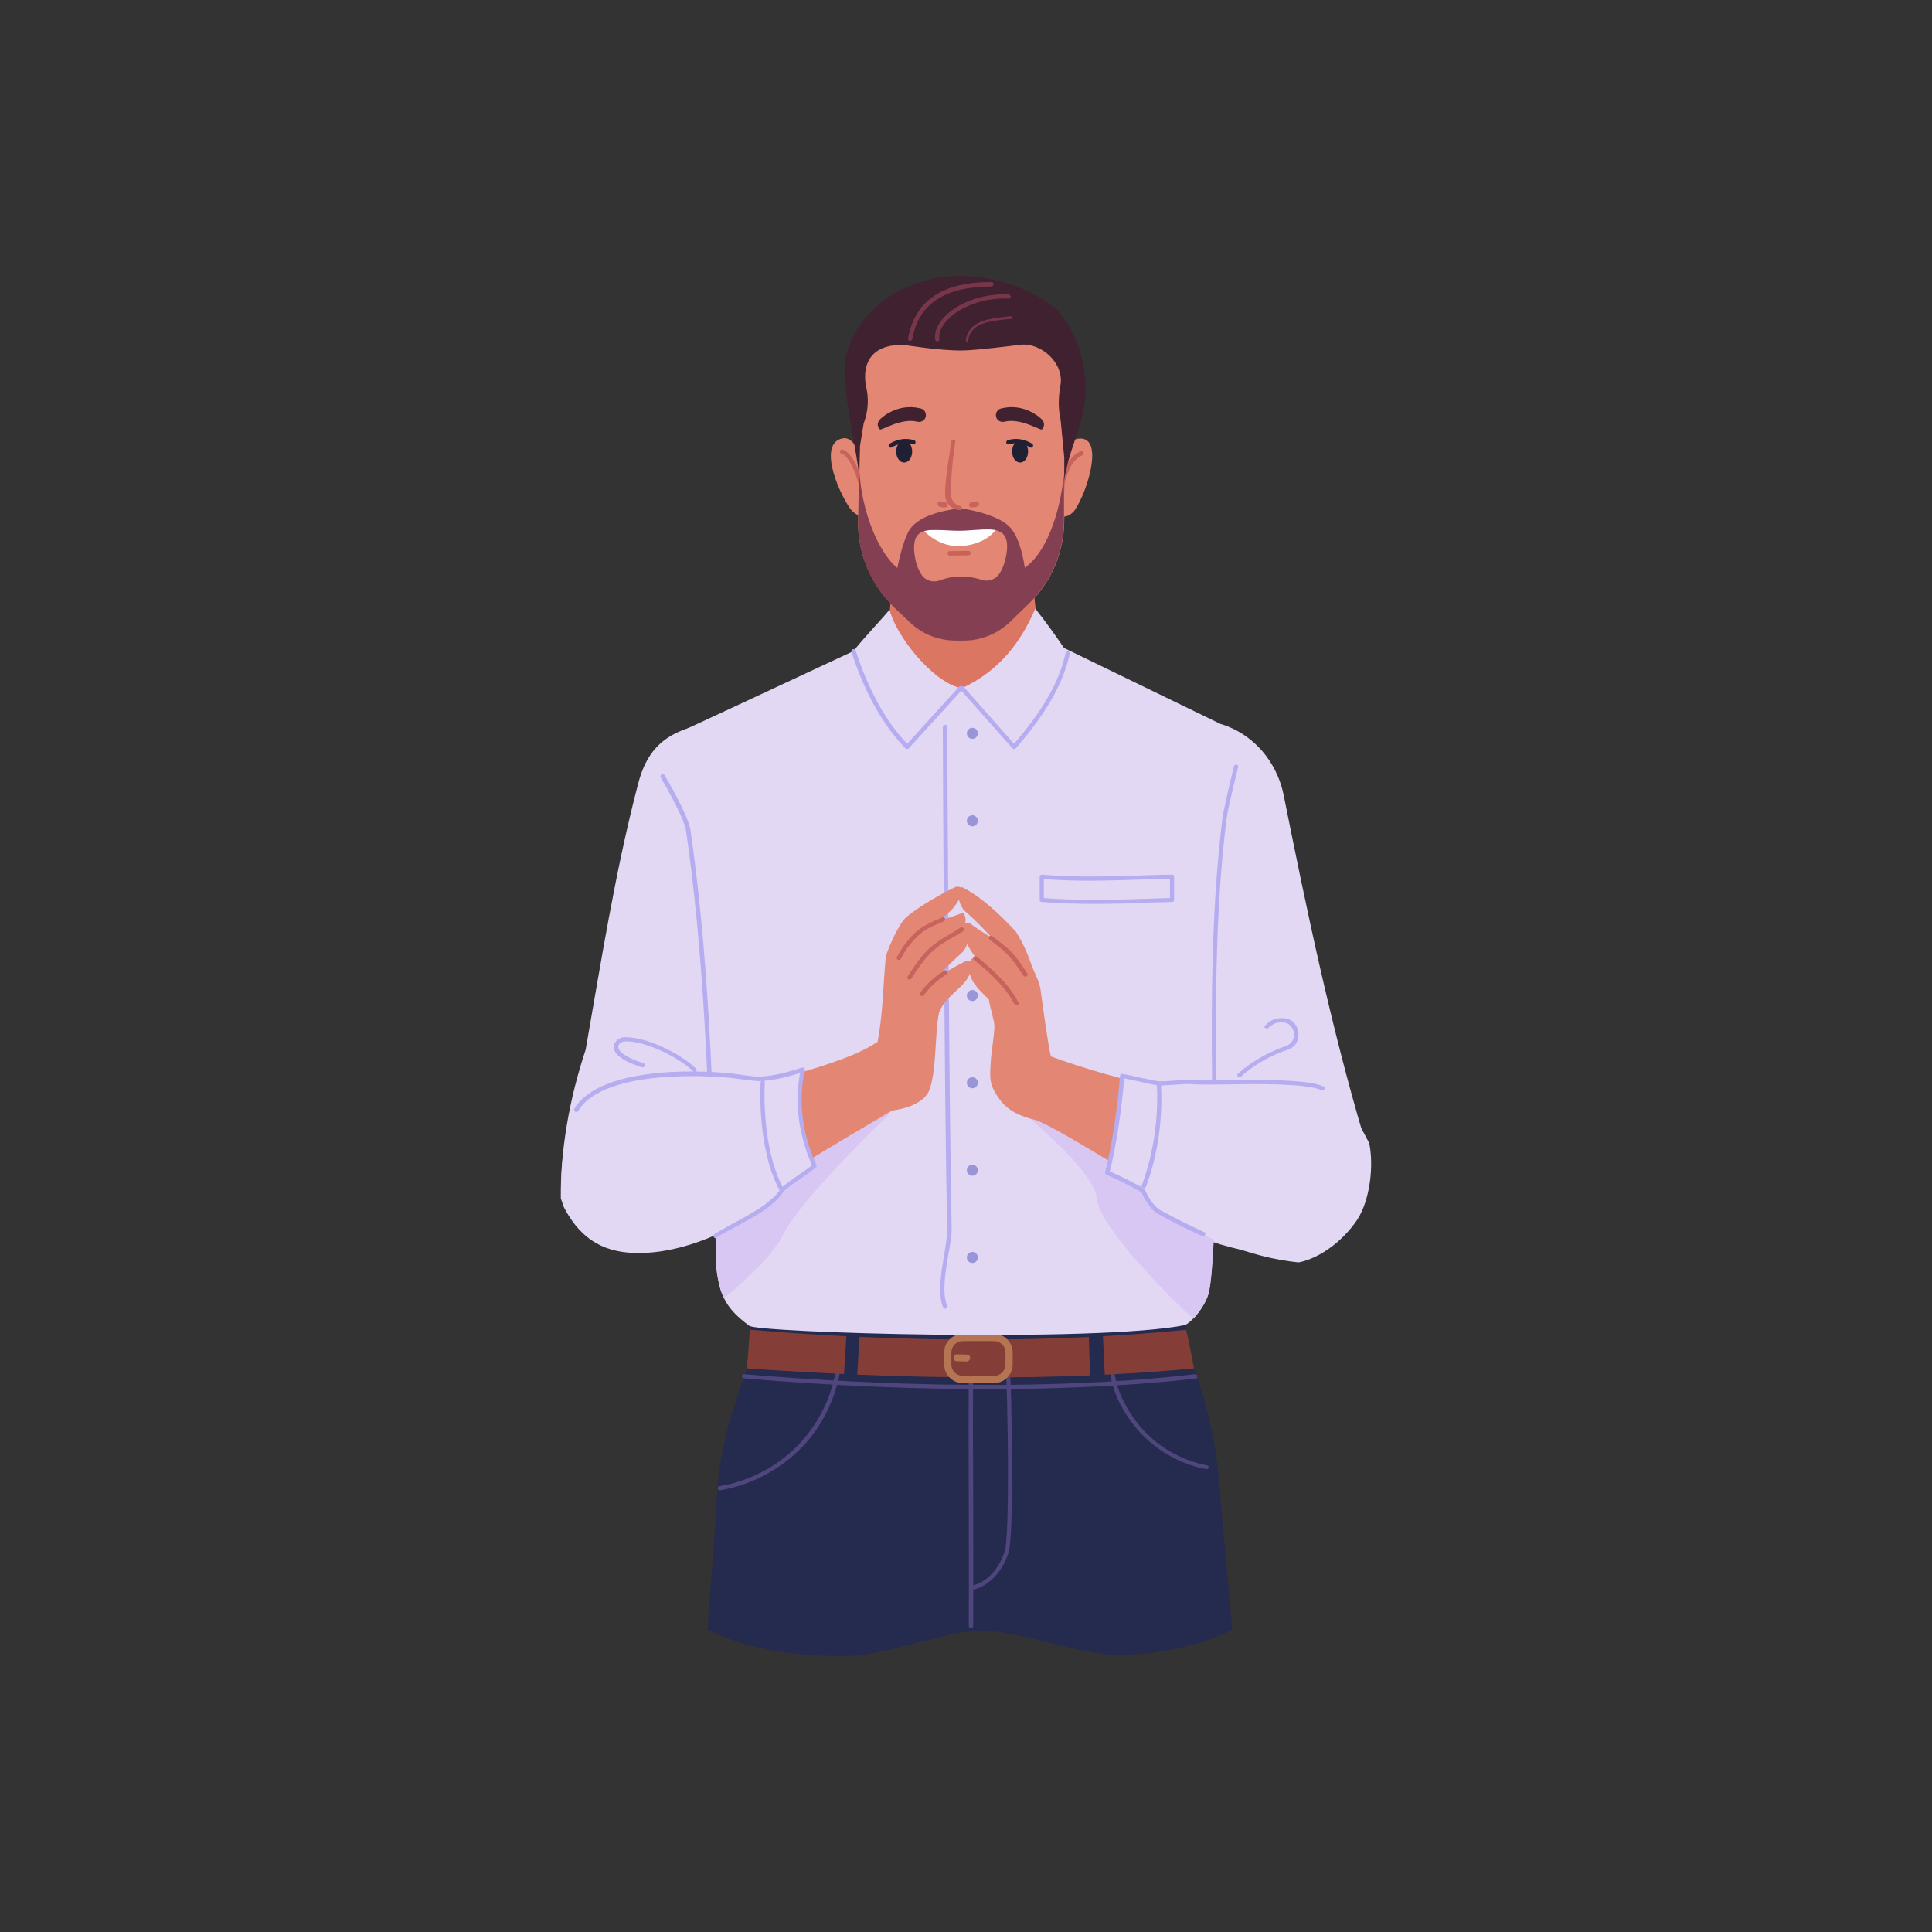 <?xml version="1.0" encoding="utf-8"?>
<!-- Generator: Adobe Illustrator 27.1.1, SVG Export Plug-In . SVG Version: 6.00 Build 0)  -->










<svg version="1.1" id="Layer_1" xmlns="http://www.w3.org/2000/svg" xmlns:xlink="http://www.w3.org/1999/xlink" x="0px" y="0px" viewBox="0 0 700 700" style="enable-background:new 0 0 700 700;" xml:space="preserve">
<rect x="0" y="0" width="700" height="700" fill="#333333" stroke="none"/>
<style type="text/css">
	.st0{fill:#E2D8F3;}
	.st1{fill:#252A4F;}
	.st2{fill:#4E467D;}
	.st3{fill:#853E37;}
	.st4{fill:#B57553;}
	.st5{fill:#D8C7F3;}
	.st6{fill:#9896D9;}
	.st7{fill:#B6ACF0;}
	.st8{fill:#E38673;}
	.st9{fill:#C7625C;}
	.st10{fill:#DB7663;}
	.st11{fill:#402130;}
	.st12{fill:#78364A;}
	.st13{fill:#FEFEFE;}
	.st14{fill:#853F53;}
	.st15{fill:#1F2034;}
</style>
<switch>
	
	<g>
		<g>
			<g>
				<path class="st0" d="M251.2,263.3c-12,3.2-17.2,10.2-19.9,20.3c-8.5,32.4-13.6,65.5-19.1,96.7c-6,18-9.2,36.8-9,53.9
					c4.1,12.6,14.3,15.9,29.7,18.5c20.4-4.8,28.5-9.5,33-12.6L251.2,263.3z"/>
			</g>
			<g>
				<path class="st0" d="M442.5,262.4c1.5,0.4,2.9,1,4.4,1.7c9.5,4.6,16.1,13.6,18.2,24c8.2,41,17.2,84.1,29.1,124
					c5.7,19.3-5.5,40.7-23.1,43.5c-11.2-0.4-22.3-2.4-32.9-6L442.5,262.4z"/>
			</g>
			<g>
				<path class="st1" d="M446.5,590.4c-1.7-18.9-3.3-36-4.9-54.8c-1.2-13.3-4.1-26.3-8.7-38.8c0-0.1-0.1-0.1-0.1-0.2
					c-5-13.5-2.2-13.3-3.2-25.2L272,473.7c-1.2,12.9,2.1,11.5-2.4,24.9c-1.7,5-3.3,10-4.7,14.7c-3,9.5-4.7,19.3-5.2,29.3
					c-0.7,16.4-2.4,30.8-3.3,47.8c0,0,18.3,10.7,52.5,9.5c11.6-0.4,33.8-8.6,45.3-9.1c14-0.6,36.9,8.9,50.9,8.8
					C431.7,599.2,446.5,590.4,446.5,590.4z"/>
			</g>
			<g>
				<path class="st2" d="M260.8,540c-0.4,0-0.7-0.3-0.8-0.6c-0.1-0.4,0.2-0.8,0.6-0.9c11.6-1.9,22.7-8,30.4-16.9
					c8.1-9.3,12.7-21.6,12.6-33.9c0-0.4,0.3-0.8,0.8-0.8c0,0,0,0,0,0c0.4,0,0.8,0.3,0.8,0.8c0,12.7-4.7,25.4-13,34.9
					c-8,9.1-19.4,15.4-31.4,17.4C260.9,540,260.8,540,260.8,540z"/>
			</g>
			<g>
				<path class="st2" d="M437.2,532.3c0,0-0.1,0-0.1,0c-10.3-1.9-19.8-7.7-26.2-15.8c-7.7-9.9-10.4-19.7-8.4-31
					c0.1-0.4,0.5-0.7,0.9-0.6c0.4,0.1,0.7,0.5,0.6,0.9c-1.9,10.8,0.7,20.2,8.1,29.8c6.1,7.9,15.3,13.4,25.2,15.3
					c0.4,0.1,0.7,0.5,0.6,0.9C437.9,532,437.6,532.3,437.2,532.3z"/>
			</g>
			<g>
				<path class="st2" d="M351.8,589.9C351.8,589.9,351.8,589.9,351.8,589.9c-0.4,0-0.8-0.3-0.8-0.8c0.1-17.2,0-32.4,0-47.1
					c-0.1-16.3-0.1-33.1,0-52.1c0-0.4,0.4-0.8,0.8-0.8c0.4,0,0.8,0.3,0.8,0.8c-0.1,19-0.1,35.8,0,52.1c0,14.7,0.1,30,0,47.1
					C352.6,589.6,352.2,589.9,351.8,589.9z"/>
			</g>
			<g>
				<path class="st2" d="M352.8,575.9c-0.3,0-0.7-0.2-0.7-0.6c-0.1-0.4,0.1-0.8,0.5-0.9c6.2-1.6,10-7.6,11.5-12.6
					c1.7-5.8,1.2-53.4,0.1-71.8c0-0.4,0.3-0.8,0.7-0.8c0.4,0,0.8,0.3,0.8,0.7c1.1,18.9,1.6,66.2-0.2,72.3
					c-1.6,5.4-5.7,11.9-12.6,13.7C353,575.8,352.9,575.9,352.8,575.9z"/>
			</g>
			<g>
				<path class="st3" d="M429.7,481.8c-47.1,4.8-102.2,4.7-157.9,0c-0.6,4.2-0.4,7.4-1.3,14c56.8,3.9,111.2,4.8,162.1,0
					C431.4,489.8,430.6,484.9,429.7,481.8z"/>
			</g>
			<g>
				<path class="st4" d="M360.2,501.1h-11.4c-3.7,0-6.7-3-6.7-6.7V490c0-3.7,3-6.7,6.7-6.7h11.4c3.7,0,6.7,3,6.7,6.7v4.4
					C366.9,498.1,363.9,501.1,360.2,501.1z M348.8,485.9c-2.3,0-4.1,1.9-4.1,4.1v4.4c0,2.3,1.9,4.1,4.1,4.1h11.4
					c2.3,0,4.1-1.9,4.1-4.1V490c0-2.3-1.9-4.1-4.1-4.1H348.8z"/>
			</g>
			<g>
				<polygon class="st1" points="305.4,504.1 306.7,483.4 311.5,483.4 310.2,504.1 				"/>
			</g>
			<g>
				<polygon class="st1" points="395.1,504.7 394.5,483.8 399.6,483.8 400.6,504.7 				"/>
			</g>
			<g>
				<path class="st0" d="M349.3,217.2c0,0-102.1,47.7-103.6,48.3c7.2,67.5,12,127.5,13.9,194.2c1.2,10,3.7,14.6,11.8,20.6
					c1.6,2.6,126.3,6.2,158-0.2c3.1-1.7,7.2-7,8.4-11.3c3.9-13.9,3.4-124.8,7.1-205.2L349.3,217.2z"/>
			</g>
			<g>
				<path class="st5" d="M284,446.9c7.1-13.7,38.6-43.6,38.6-43.6l-64.4,18.2c0.6,12.5,1.1,25.2,1.4,38.2c0.5,4.4,1.3,7.8,2.7,10.7
					C270.1,464,280,454.8,284,446.9z"/>
			</g>
			<g>
				<path class="st5" d="M437.9,468.7c1.7-6.2,2.6-32,3.4-65.7l-74.2-2.8c0,0,29.7,23.6,30.4,34.3c0.7,9.7,26.1,35.6,34.9,43.3
					C434.7,475.3,437,471.8,437.9,468.7z"/>
			</g>
			<g>
				<g>
					<path class="st6" d="M350.3,265.7c0-1.1,0.9-2,2-2c1.1,0,2,0.9,2,2c0,1.1-0.9,2-2,2C351.2,267.7,350.3,266.8,350.3,265.7
						L350.3,265.7z"/>
				</g>
				<g>
					<path class="st6" d="M350.3,297.4c0-1.1,0.9-2,2-2c1.1,0,2,0.9,2,2s-0.9,2-2,2C351.2,299.4,350.3,298.5,350.3,297.4
						L350.3,297.4z"/>
				</g>
				<g>
					<path class="st6" d="M350.3,329c0-1.1,0.9-2,2-2c1.1,0,2,0.9,2,2c0,1.1-0.9,2-2,2C351.2,331,350.3,330.1,350.3,329L350.3,329z"/>
				</g>
				<g>
					<path class="st6" d="M350.3,360.7c0-1.1,0.9-2,2-2c1.1,0,2,0.9,2,2c0,1.1-0.9,2-2,2C351.2,362.7,350.3,361.8,350.3,360.7
						L350.3,360.7z"/>
				</g>
				<g>
					<path class="st6" d="M350.3,392.3c0-1.1,0.9-2,2-2c1.1,0,2,0.9,2,2c0,1.1-0.9,2-2,2C351.2,394.3,350.3,393.4,350.3,392.3
						L350.3,392.3z"/>
				</g>
				<g>
					<path class="st6" d="M350.3,424c0-1.1,0.9-2,2-2c1.1,0,2,0.9,2,2c0,1.1-0.9,2-2,2C351.2,426,350.3,425.1,350.3,424L350.3,424z"/>
				</g>
				<g>
					<path class="st6" d="M350.3,455.6c0-1.1,0.9-2,2-2c1.1,0,2,0.9,2,2s-0.9,2-2,2C351.2,457.6,350.3,456.7,350.3,455.6
						L350.3,455.6z"/>
				</g>
			</g>
			<g>
				<path class="st7" d="M440,445.9C440,445.9,440,445.9,440,445.9c-0.5,0-0.8-0.4-0.8-0.8c0.5-10.8,0.3-24.8,0.1-41
					c-0.4-31.9-0.9-71.6,3.6-107.4c0.6-4.8,4.1-18.5,4.2-19.1c0.1-0.4,0.5-0.7,0.9-0.6c0.4,0.1,0.7,0.5,0.6,0.9
					c0,0.1-3.6,14.2-4.2,18.9c-4.5,35.7-4,75.4-3.6,107.2c0.2,16.2,0.4,30.2-0.1,41.1C440.7,445.6,440.4,445.9,440,445.9z"/>
			</g>
			<g>
				<path class="st7" d="M259.2,446.4c-0.4,0-0.8-0.3-0.8-0.7c-0.1-3.7-0.3-7.3-0.4-11c-1.6-46.1-3.1-89.7-9.4-133.5
					c-0.7-5.2-9.1-19.3-9.2-19.5c-0.2-0.4-0.1-0.8,0.3-1.1c0.4-0.2,0.8-0.1,1.1,0.3c0.4,0.6,8.6,14.5,9.4,20
					c6.3,43.9,7.8,87.5,9.4,133.7c0.1,3.7,0.3,7.3,0.4,11C259.9,446,259.6,446.4,259.2,446.4C259.2,446.4,259.2,446.4,259.2,446.4z"/>
			</g>
			<g>
				<path class="st7" d="M342.4,474.2c-0.3,0-0.6-0.2-0.7-0.5c-2-5-0.7-12.5,0.4-19.2c0.6-3.7,1.2-7.1,1.1-9.7
					c-1.1-45.3-1.6-180-1.6-181.4c0-0.4,0.3-0.8,0.8-0.8c0,0,0,0,0,0c0.4,0,0.8,0.3,0.8,0.8c0,1.4,0.6,136,1.6,181.3
					c0.1,2.7-0.5,6.2-1.2,9.9c-1.1,6.4-2.3,13.7-0.5,18.4c0.2,0.4,0,0.8-0.4,1C342.6,474.2,342.5,474.2,342.4,474.2z"/>
			</g>
			<g>
				<path class="st8" d="M256.9,398c20.4-6.6,51.5-12.4,63.2-22.1c0,0,7.7,23.8,7.6,23.9c-17.5,10.1-41.9,24.7-58.8,35.8L256.9,398z
					"/>
			</g>
			<g>
				<path class="st8" d="M317.7,378.9c2.4-12.2,2.1-20.5,3.3-32.9c0,0,19.7,18.8,19.4,19.9c-1.8,8-0.9,20.6-3.5,28.6
					c-2.4,7.3-15.7,8.5-18.6,8L317.7,378.9z"/>
			</g>
			<g>
				<path class="st8" d="M321.1,346c1.4-4.1,4.8-11.6,7.4-13.8c3.9-3.4,13.2-8.8,17.9-10.9c4.6-0.6,0.6,6.4-2.2,8.9
					c-5.9,5.3-14,10.8-16.7,18.3c-4.1-3,1.9-7,3.9-9.3c3.9-4.6,11.9-6.2,17.5-8.5c1.5,1.7,1.3,4.8-1.3,6.7
					c-10,7.4-17.3,13.1-16.4,17.5c-3.2-3.6,14.4-16.5,18-18.5c1.6,1,2.4,5.9-0.7,8.8c-13.2,12-8.9,10.5-15.1,17.3
					c-1.8-3.9,10.7-11.5,16.4-14.2c1-0.5,2.2,0.3,2.2,1.4c0,1.4-0.4,2.7-0.9,3.8c-2.4,5-9.2,7.6-11.2,14.3l-13.4-0.8L321.1,346z"/>
			</g>
			<g>
				<path class="st9" d="M325.7,347.8c-0.1,0-0.3,0-0.4-0.1c-0.4-0.2-0.5-0.7-0.3-1c1.3-2.4,3.2-5.5,6.6-8.8
					c2.6-2.4,6.1-3.9,9.8-5.5c0.4-0.2,0.8,0,1,0.4c0.2,0.4,0,0.8-0.4,1c-3.6,1.5-7,2.9-9.3,5.2c-3.2,3-5,5.9-6.3,8.4
					C326.3,347.6,326,347.8,325.7,347.8z"/>
			</g>
			<g>
				<path class="st9" d="M334.1,360.9c-0.2,0-0.3,0-0.5-0.1c-0.3-0.2-0.4-0.7-0.2-1.1c2.8-3.9,5.8-6.1,8.6-8
					c0.4-0.2,0.8-0.1,1.1,0.2c0.2,0.4,0.1,0.8-0.2,1.1c-2.7,1.8-5.5,3.9-8.2,7.6C334.6,360.8,334.4,360.9,334.1,360.9z"/>
			</g>
			<g>
				<path class="st8" d="M353.6,347.1c-0.7-0.3-1.6,0.2-2,0.9c-0.4,0.7-0.5,1.5-0.5,2.3c0.1,5.2,2.8,7.4,7.2,11.9
					c0.2,2.3,2,7.4,2,9.7c0,3-1.2,9.4-1.4,13.8c-0.3,5.3-0.4,7.5,3.2,12.5c3.1,4.3,7.4,6.2,13.1,7.6c3-10.4,4.2-13.1,5.6-22.8
					c-1.3-5.5-3-19.1-3.8-24.4c-0.4-3.1-2.1-5.8-3.2-8.8c-1.8-5.2-3.4-8.5-5.7-12.2c-4.9-5.3-12.1-12.5-19.6-16.2
					c-1.2,1.1-1.2,2.4-1.1,4c0.1,1.6,1.3,4.3,2.9,5.3c6.9,6.1,15.4,16,21.1,23c-0.1-1.3-4.8-7.4-6.4-9.1c-4.5-4.7-9-6.5-13.5-10
					c-0.8-0.6-2.4-0.3-2.6,0.7C348.6,338.6,349.7,341.7,353.6,347.1z"/>
			</g>
			<g>
				<path class="st9" d="M368.3,364.3c-0.3,0-0.5-0.1-0.7-0.4c-3.4-6.5-9.1-11.6-14.7-16.1c-0.3-0.3-0.4-0.8-0.1-1.1
					c0.3-0.3,0.8-0.4,1.1-0.1c5.8,4.7,11.6,9.9,15.1,16.6c0.2,0.4,0.1,0.8-0.3,1C368.5,364.2,368.4,364.3,368.3,364.3z"/>
			</g>
			<g>
				<path class="st9" d="M371.4,353.8c-0.3,0-0.5-0.1-0.6-0.3c-4.9-7.4-6-8.3-12.3-13.1c-0.3-0.3-0.4-0.7-0.1-1.1
					c0.3-0.3,0.7-0.4,1.1-0.1c6.5,4.9,7.7,5.8,12.7,13.5c0.2,0.4,0.1,0.8-0.2,1.1C371.6,353.8,371.5,353.8,371.4,353.8z"/>
			</g>
			<g>
				<path class="st9" d="M329.5,354.9c-0.1,0-0.3,0-0.4-0.1c-0.4-0.2-0.5-0.7-0.2-1.1c2.9-4.5,5.4-7.8,7.5-9.8
					c2.7-2.5,5.2-4,7.7-5.4c1.3-0.7,2.6-1.5,3.9-2.4c0.4-0.2,0.8-0.1,1.1,0.2c0.2,0.4,0.1,0.8-0.2,1.1c-1.4,0.9-2.7,1.7-4,2.4
					c-2.5,1.4-4.9,2.8-7.4,5.2c-2,1.9-4.5,5.1-7.3,9.5C330,354.8,329.7,354.9,329.5,354.9z"/>
			</g>
			<g>
				<path class="st8" d="M380.6,382.7c24.1,9,55.7,15.2,79.1,20.3c0.5,11.2-2,30-5.5,41.6c-20.7-0.8-67.3-35.4-80.8-39.5
					L380.6,382.7z"/>
			</g>
			<g>
				<path class="st0" d="M406.5,389.9c-0.8,11.2-2.9,25.3-5.4,35.1c4.4,2,8.7,4.1,12.9,6.5c1.4,3.1,3.3,6,5.4,7.6
					c16.2,8.8,33.1,16.5,51.1,18.3c8.3-1.6,16.8-8.6,21.4-15.7c4.5-7.1,5.9-19.4,4.2-27.5c-4.3-8.4-8.5-15.9-17-19.7
					c-8.5-3.7-40.4-1.5-47.7-2.3c-2.5-0.2-7.5,0.4-11.7,0.4C415.5,391.8,410.2,390.5,406.5,389.9z"/>
			</g>
			<g>
				<path class="st0" d="M291,387.7c-2.9,13-0.2,24.9,4.2,34.9c-3.5,2.9-8.4,5.6-11.8,8.7c-0.9,2.1-2.2,1.9-3.6,4.4
					c-14.3,10.1-31.9,18.5-49.2,18.3c-13.4-0.2-21.2-6.4-26.7-17.4c-1.4-10.4,0-25.2,4.9-34.3c9.7-16.2,47.1-12.6,55.3-11.3
					c2.1,0.3,11.2,0,13.6,0.7C283.4,389.8,286.7,389.1,291,387.7z"/>
			</g>
			<g>
				<path class="st7" d="M435.9,448c-0.1,0-0.2,0-0.3-0.1c-5-2.3-10.3-4.9-16.5-8.3c0,0-0.1,0-0.1-0.1c-2-1.5-4-4.3-5.5-7.6
					c-4-2.2-8.3-4.4-12.7-6.3c-0.3-0.2-0.5-0.5-0.4-0.9c2.4-9.2,4.5-23.2,5.4-34.9c0-0.2,0.1-0.4,0.3-0.6c0.2-0.1,0.4-0.2,0.6-0.1
					c1.8,0.3,4,0.8,6.2,1.3c2.4,0.5,4.8,1,7,1.4c1.8,0,3.8-0.1,5.7-0.3c2.4-0.2,4.5-0.3,6-0.2c2.2,0.2,7,0.2,12.6,0.1
					c12.4-0.2,29.3-0.4,35.3,2.2c0.4,0.2,0.6,0.6,0.4,1c-0.2,0.4-0.6,0.6-1,0.4c-5.7-2.5-22.4-2.3-34.7-2.1
					c-5.8,0.1-10.4,0.1-12.8-0.1c-1.3-0.1-3.4,0-5.7,0.2c-2,0.1-4,0.3-5.9,0.3c0,0-0.1,0-0.1,0c-2.2-0.4-4.7-0.9-7.1-1.5
					c-1.9-0.4-3.8-0.8-5.3-1.1c-0.9,11.5-2.9,24.6-5.2,33.7c4.3,1.9,8.4,4,12.4,6.2c0.1,0.1,0.3,0.2,0.3,0.4
					c1.4,3.2,3.3,5.8,5.1,7.2c6.2,3.3,11.4,6,16.4,8.2c0.4,0.2,0.6,0.6,0.4,1C436.4,447.8,436.2,448,435.9,448z"/>
			</g>
			<g>
				<path class="st7" d="M259.3,448.6c-0.3,0-0.5-0.1-0.7-0.4c-0.2-0.4-0.1-0.8,0.3-1.1c2.8-1.7,5.3-3,7.6-4.3
					c3.5-1.9,6.8-3.6,10.7-6.4c1.3-1.1,4.6-3.6,5.5-5.6c0-0.1,0.1-0.2,0.2-0.3c1.9-1.6,4.1-3.2,6.3-4.7c1.7-1.2,3.5-2.4,5-3.6
					c-6.4-14.5-5.6-26.8-4.3-33.5c-4.2,1.4-9.1,2.7-14.6,3c0,0,0,0,0,0c-1.9,0-5.6-0.5-7.7-0.8c-7.7-1.2-48.7-4.1-58.1,11.6
					c-0.2,0.4-0.7,0.5-1.1,0.3c-0.4-0.2-0.5-0.7-0.3-1.1c9.9-16.4,50.2-13.9,59.7-12.4c2,0.3,5.6,0.8,7.4,0.8
					c5.8-0.3,11-1.9,15.4-3.3c0.3-0.1,0.6,0,0.8,0.2c0.2,0.2,0.3,0.5,0.2,0.7c-1.4,6.3-2.8,19.1,4.2,34.4c0.1,0.3,0.1,0.7-0.2,0.9
					c-1.7,1.4-3.7,2.7-5.6,4.1c-2.1,1.4-4.3,2.9-6.1,4.5c-1,2-3.5,4.2-5.9,6.1c-4,2.8-7.4,4.6-10.9,6.5c-2.3,1.2-4.8,2.5-7.6,4.2
					C259.6,448.6,259.4,448.6,259.3,448.6z"/>
			</g>
			<g>
				<path class="st10" d="M325.1,194.5c-1.3,10.6-2.4,25.1-3.7,35.6c9.8,10.3,19.3,19.1,27.2,19.2c8.6,0.5,18.2-8.3,27.8-18.1
					l-3.8-34.4L325.1,194.5z"/>
			</g>
			<g>
				<path class="st0" d="M322.3,220.9c-3.4,4.1-8.5,9.3-13.1,15c4.5,13.8,10.7,25.7,19.4,34.7l19.4-21.3
					C337.5,246.8,324.6,230.2,322.3,220.9z"/>
			</g>
			<g>
				<path class="st0" d="M375.1,220.5c4.5,5.7,8.1,10.8,11.7,16.2c-2.8,12.2-9.8,22.9-19.4,33.9l-18.8-21.3
					C362.4,242.9,370.1,232.2,375.1,220.5z"/>
			</g>
			<g>
				<path class="st7" d="M328.7,271.4c-0.2,0-0.4-0.1-0.6-0.2c-8.2-8.5-14.7-20-19.6-35c-0.1-0.4,0.1-0.8,0.5-1
					c0.4-0.1,0.8,0.1,1,0.5c4.8,14.5,10.9,25.6,18.7,33.8l18.8-20.7c0.3-0.3,0.8-0.3,1.1-0.1c0.3,0.3,0.3,0.8,0.1,1.1l-19.4,21.3
					C329.1,271.3,328.9,271.4,328.7,271.4C328.7,271.4,328.7,271.4,328.7,271.4z"/>
			</g>
			<g>
				<path class="st7" d="M367.4,271.4c-0.2,0-0.4-0.1-0.6-0.3L348,249.9c-0.3-0.3-0.3-0.8,0.1-1.1c0.3-0.3,0.8-0.3,1.1,0.1
					l18.2,20.6c10.5-12.2,16.3-22.3,18.7-32.9c0.1-0.4,0.5-0.7,0.9-0.6c0.4,0.1,0.7,0.5,0.6,0.9c-2.5,11-8.6,21.6-19.6,34.3
					C367.8,271.3,367.6,271.4,367.4,271.4C367.4,271.4,367.4,271.4,367.4,271.4z"/>
			</g>
			<g>
				<g>
					<g>
						<path class="st8" d="M383.2,169c0.7-2.3,1.7-4.6,2.8-6.7c1.1-2,3.1-3.4,5.4-3.4c8.4-0.1,2.8,18.7-1.9,25.8
							c-1.5,2.2-4.9,3.8-6.6,1l0,0L383.2,169z"/>
					</g>
					<g>
						<path class="st9" d="M385.1,178.2c-0.4,0-0.7-0.3-0.8-0.6c-0.5-2.6,1.7-12,7.3-14.1c0.4-0.1,0.8,0.1,1,0.5
							c0.1,0.4-0.1,0.8-0.5,1c-4.9,1.8-6.7,10.5-6.4,12.3c0.1,0.4-0.2,0.8-0.6,0.9C385.2,178.2,385.2,178.2,385.1,178.2z"/>
					</g>
				</g>
				<g>
					<g>
						<path class="st8" d="M311.7,164.8c-1.1-2-3-6.9-6.7-5.9c-8.2,2-1.9,18.1,2.9,25.2c1.5,2.2,4.9,4.2,5.7,1.6l0,0
							C313.6,185.7,312.8,167,311.7,164.8z"/>
					</g>
					<g>
						<path class="st9" d="M312.1,178.5c0,0-0.1,0-0.2,0c-0.4-0.1-0.7-0.5-0.6-0.9c0.4-2-3.1-12.4-6.4-13.2
							c-0.4-0.1-0.7-0.5-0.6-0.9c0.1-0.4,0.5-0.7,0.9-0.6c4.3,1,8.1,12.3,7.6,15C312.7,178.3,312.4,178.5,312.1,178.5z"/>
					</g>
				</g>
				<g>
					<path class="st11" d="M312.5,184.1c-0.5-14.8-6.1-35.7-6.5-48.7c-0.4-10.2,5.4-19.5,13.4-25.9c18.8-14.9,46.6-10.8,63,2.2
						c1.1,0.8,10.9,11.5,10.9,29.1c0,14.8-7.1,21-8.4,39.2L312.5,184.1z"/>
				</g>
				<g>
					<path class="st8" d="M310.9,189.4l0.7-27.8l1.3-8.1c1.7-4.4,2-9.3,0.8-13.8v0c-1.8-11.8,6.2-15.4,14.7-14.6
						c0,0,11.9,1.9,19.8,1.9c5.4,0,21.5-2.1,21.5-2.1c7.9-0.8,16,7,14.5,14.8l0,0.2c-0.8,4.1-0.8,8.3,0.1,12.4l1.3,13.5v22.6
						c0,11.5-4.6,22.4-12.8,30.4l-6.5,6.3c-4.5,4.4-10.6,6.9-16.9,6.9h-2.9c-6.2,0-12.1-2.4-16.6-6.6l-5.5-5.2
						C315.8,212.3,310.9,201.1,310.9,189.4z"/>
				</g>
				<g>
					<path class="st12" d="M329.7,123.5c0,0-0.1,0-0.1,0c-0.4-0.1-0.7-0.5-0.6-0.9c2.5-13.7,12.4-20.4,30.2-20.4c0,0,0,0,0,0
						c0.4,0,0.8,0.3,0.8,0.8c0,0.4-0.3,0.8-0.8,0.8c-17,0.1-26.4,6.3-28.7,19.2C330.4,123.2,330.1,123.5,329.7,123.5z"/>
				</g>
				<g>
					<path class="st12" d="M339.6,123.7c-0.4,0-0.7-0.3-0.8-0.7c-0.3-2.8,0.9-5.6,3.4-8.2c5.1-5.4,14.5-8.6,23.3-8.1
						c0.4,0,0.7,0.4,0.7,0.8c0,0.4-0.4,0.7-0.8,0.7c0,0,0,0,0,0c-8.3-0.5-17.4,2.7-22.1,7.7c-2.2,2.3-3.2,4.7-3,7
						C340.4,123.3,340.1,123.7,339.6,123.7C339.7,123.7,339.7,123.7,339.6,123.7z"/>
				</g>
				<g>
					<path class="st12" d="M350.4,123.8C350.3,123.8,350.3,123.8,350.4,123.8c-0.3,0-0.5-0.3-0.5-0.6c1.1-6.9,8.2-7.7,14.4-8.4
						c0.7-0.1,1.3-0.2,2-0.2c0.3,0,0.5,0.2,0.5,0.4c0,0.3-0.2,0.5-0.4,0.5c-0.6,0.1-1.3,0.2-2,0.2c-6.2,0.7-12.7,1.4-13.6,7.6
						C350.8,123.6,350.6,123.8,350.4,123.8z"/>
				</g>
				<g>
					<path class="st13" d="M334.6,192.1l26.3-0.3c0,0-3.2,5.2-12.1,6C339.9,198.6,334.6,192.1,334.6,192.1L334.6,192.1z"/>
				</g>
				<g>
					<path class="st14" d="M385.5,188.5v-16.6c-1.6,15.3-6.9,28.8-14.2,33.8c-0.8-5.5-2.5-12-5.9-15.2c-5-4.6-17-6.3-17-6.3
						s-15.6,0.9-19.4,8.7c-1.7,3.5-3,8.5-3.9,12.9c-6.7-5.6-13-20.2-13.8-36l-0.4,19.6c0,11.7,4.8,22.9,13.3,30.9l5.5,5.2
						c4.5,4.3,10.4,6.6,16.6,6.6h2.9c6.3,0,12.4-2.5,16.9-6.9l6.5-6.3C380.9,210.9,385.5,199.9,385.5,188.5z M364.6,201.1
						c-0.4,2.2-1.1,4.5-2.4,6.6c-1.3,2.2-4.1,3.2-6.5,2.4c-3.9-1.3-9.5-2-15.2,0.2c-2.5,0.9-5.3,0.1-6.7-2.2c-1.4-2.2-2.1-4.6-2.4-7
						c-1.7-11.7,6.8-8.8,15.9-8.8C356.5,192.4,366.8,188.4,364.6,201.1z"/>
				</g>
				<g>
					<path class="st15" d="M330.5,163.6c0-2.2-1.3-4-2.9-4s-2.9,1.8-2.9,4c0,2.2,1.3,4,2.9,4S330.5,165.8,330.5,163.6L330.5,163.6z"/>
				</g>
				<g>
					<g>
						<path class="st11" d="M318.8,155.6c-1-0.9-1-2.5-0.1-3.5c0.2-0.3,6.2-6.3,14.9-4.1c1.3,0.3,2.1,1.6,1.8,3
							c-0.3,1.3-1.6,2.1-3,1.8C326.5,151.3,319.3,156.1,318.8,155.6z"/>
					</g>
				</g>
				<g>
					<path class="st15" d="M322.7,162.2c-0.2,0-0.5-0.1-0.6-0.3c-0.2-0.3-0.2-0.8,0.2-1.1c0.2-0.1,4-2.8,8.9-1.3
						c0.4,0.1,0.6,0.6,0.5,1c-0.1,0.4-0.6,0.6-1,0.5c-4.1-1.3-7.5,1.1-7.6,1.1C323,162.2,322.8,162.2,322.7,162.2z"/>
				</g>
				<g>
					<path class="st15" d="M366.7,163.6c0-2.2,1.3-4,2.9-4s2.9,1.8,2.9,4c0,2.2-1.3,4-2.9,4S366.7,165.8,366.7,163.6L366.7,163.6z"/>
				</g>
				<g>
					<g>
						<path class="st11" d="M377.5,155.6c1-0.9,1-2.5,0.1-3.5c-0.2-0.3-6.2-6.3-14.9-4.1c-1.3,0.3-2.1,1.6-1.8,3
							c0.3,1.3,1.6,2.1,3,1.8C369.8,151.3,377,156.1,377.5,155.6z"/>
					</g>
				</g>
				<g>
					<path class="st15" d="M373.6,162.2c-0.2,0-0.3,0-0.4-0.1c0,0-3.5-2.4-7.6-1.1c-0.4,0.1-0.8-0.1-1-0.5c-0.1-0.4,0.1-0.8,0.5-1
						c4.8-1.5,8.7,1.2,8.9,1.3c0.3,0.2,0.4,0.7,0.2,1.1C374.1,162.1,373.9,162.2,373.6,162.2z"/>
				</g>
				<g>
					<path class="st9" d="M346.1,160.2c-0.7,4.3-1.1,8.7-1.4,13.1c-0.1,2.1-0.3,4.4-0.2,6.4c0,0.5,0.2,0.7,0.4,1.2
						c0.6,1.3,1.6,2.1,3.1,2.5c0.8,0.2,0.7,1.5-0.2,1.4c-2.4,0-4.5-1.8-5.2-4.1c-0.4-2.6,0-5,0.2-7.6c0.5-4.4,1.3-8.7,1.8-13.1
						C344.9,159.1,346.3,159.2,346.1,160.2L346.1,160.2z"/>
				</g>
				<g>
					<path class="st9" d="M351.4,182.3c0.4-0.3,0.9-0.4,1.3-0.5c0.7-0.2,2.2-0.2,2,1c-0.3,1-2.1,1.1-3,1
						C351,183.6,350.9,182.7,351.4,182.3L351.4,182.3z"/>
				</g>
				<g>
					<path class="st9" d="M343,182.3c-0.4-0.3-0.9-0.4-1.3-0.5c-0.7-0.2-2.2-0.2-2,1c0.3,1,2.1,1.1,3,1
						C343.4,183.6,343.6,182.7,343,182.3L343,182.3z"/>
				</g>
			</g>
			<g>
				<path class="st7" d="M283.4,432.1c-0.3,0-0.5-0.1-0.7-0.4c-8.5-15.2-7.2-38.6-7.1-39.6c0-0.4,0.4-0.7,0.8-0.7
					c0.4,0,0.7,0.4,0.7,0.8c0,0.1-0.4,6.1,0.3,13.8c0.6,7.1,2.3,17.2,6.6,24.9c0.2,0.4,0.1,0.8-0.3,1
					C283.7,432,283.6,432.1,283.4,432.1z"/>
			</g>
			<g>
				<path class="st7" d="M251.8,388.5c-0.2,0-0.4-0.1-0.5-0.2c-5.3-5.2-17.3-11.2-24.9-11c-0.9,0-2.2,0.7-2.4,1.8
					c-0.1,0.7,0.3,3.3,9.1,6.1c0.4,0.1,0.6,0.6,0.5,1c-0.1,0.4-0.6,0.6-1,0.5c-8.9-2.8-10.5-5.8-10.2-7.8c0.3-1.8,2.2-3.1,3.8-3.1
					c8.1-0.2,20.4,5.9,26,11.4c0.3,0.3,0.3,0.8,0,1.1C252.2,388.4,252,388.5,251.8,388.5z"/>
			</g>
			<g>
				<path class="st7" d="M414.4,430.5c-0.1,0-0.2,0-0.3-0.1c-0.4-0.2-0.6-0.6-0.4-1c7.1-18.8,5.4-36.6,5.4-36.8
					c0-0.4,0.3-0.8,0.7-0.8c0.4,0,0.8,0.3,0.8,0.7c0,0.2,1.8,18.4-5.4,37.5C415,430.4,414.7,430.5,414.4,430.5z"/>
			</g>
			<g>
				<path class="st2" d="M357.8,503.3c-24.5,0-54-1-88.3-3.9c-0.4,0-0.7-0.4-0.7-0.8c0-0.4,0.4-0.7,0.8-0.7c83.6,7,138.2,3,163.3,0
					c0.4,0,0.8,0.2,0.9,0.7c0.1,0.4-0.2,0.8-0.7,0.9C418.2,501.2,393.1,503.3,357.8,503.3z"/>
			</g>
			<g>
				<path class="st4" d="M350.2,493.3C350.2,493.3,350.2,493.3,350.2,493.3l-3.5-0.1c-0.7,0-1.3-0.6-1.2-1.3c0-0.7,0.6-1.2,1.3-1.2
					c0,0,0,0,0,0l3.5,0.1c0.7,0,1.3,0.6,1.2,1.3C351.4,492.7,350.9,493.3,350.2,493.3z"/>
			</g>
			<g>
				<path class="st9" d="M344.1,201.3c-0.4,0-0.8-0.3-0.8-0.8c0-0.4,0.3-0.8,0.8-0.8l6.8-0.1c0,0,0,0,0,0c0.4,0,0.8,0.3,0.8,0.8
					c0,0.4-0.3,0.8-0.8,0.8L344.1,201.3C344.1,201.3,344.1,201.3,344.1,201.3z"/>
			</g>
			<g>
				<path class="st7" d="M396.4,327.5c-6.2,0-12.6-0.2-19-0.7c-0.4,0-0.7-0.3-0.7-0.7v-8.5c0-0.2,0.1-0.4,0.2-0.5
					c0.1-0.1,0.4-0.2,0.6-0.2c12.4,1.1,25.1,0.6,35.3,0.3c4.3-0.1,8.4-0.3,11.9-0.3c0.4,0,0.7,0.3,0.7,0.7v8.5
					c0,0.4-0.3,0.7-0.7,0.7c-2.4,0.1-4.9,0.1-7.6,0.2C410.5,327.3,403.6,327.5,396.4,327.5z M424.6,326.1L424.6,326.1L424.6,326.1z
					 M378.1,325.4c13.5,1,27,0.6,38.9,0.2c2.4-0.1,4.7-0.2,6.9-0.2v-7c-3.3,0-7.1,0.1-11.1,0.3c-10,0.3-22.4,0.8-34.6-0.2V325.4z"/>
			</g>
			<g>
				<path class="st7" d="M470.4,373.7c-0.5-2.5-2.5-5-6-4.8c-0.8,0-1.6,0.1-2.4,0.3c-1.2,0.3-2.5,1.2-3.9,2.6c0,0,0,0,0,0.1
					c0,0,0,0,0,0c0.1,0.7,1,1,1.5,0.5c1-0.9,1.9-1.5,2.6-1.7c0.7-0.2,1.5-0.3,2.1-0.3c2.6-0.1,4.1,1.7,4.5,3.6
					c0.3,1.9-0.4,4.1-2.9,5c-6.2,2.1-12.9,5.9-17.3,10c-0.3,0.2-0.3,0.6-0.2,0.9c0.1,0.3,0.4,0.4,0.7,0.4c0.2,0,0.4-0.1,0.5-0.2
					c4.3-4,10.7-7.7,16.8-9.7C469.8,379.3,470.8,376.3,470.4,373.7z"/>
			</g>
		</g>
	</g>
</switch>

</svg>
